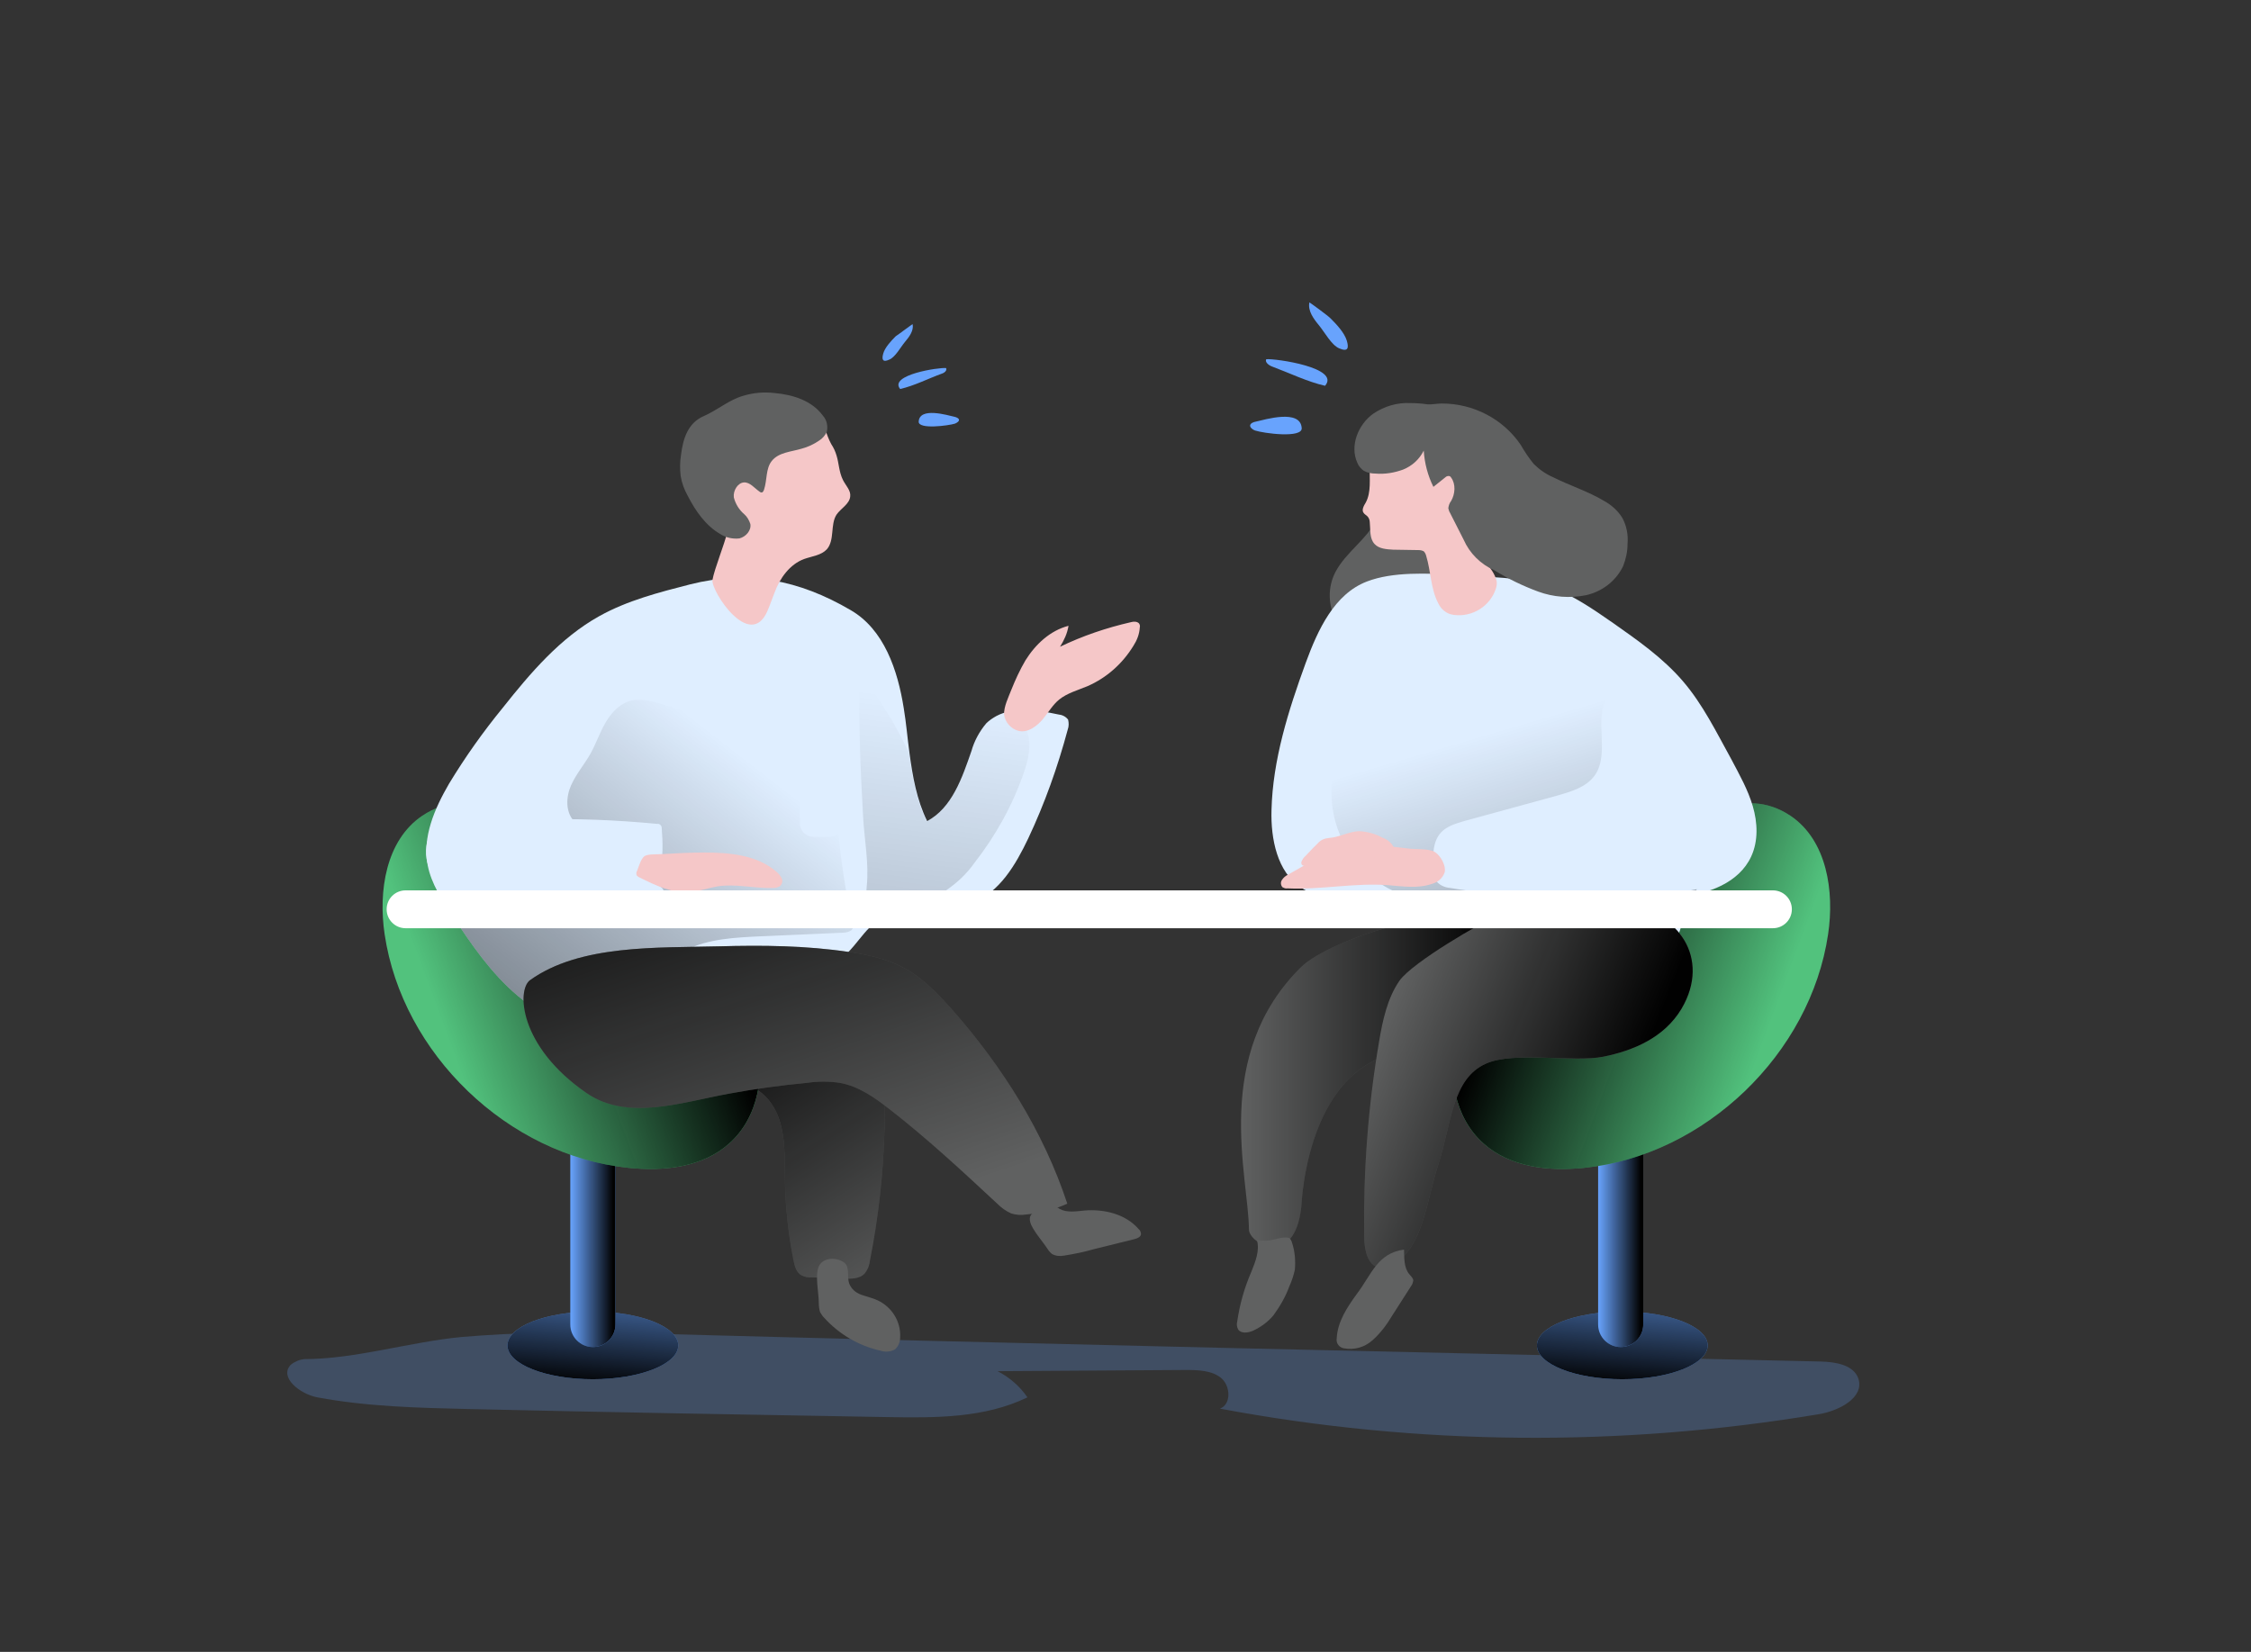 <?xml version="1.0" encoding="utf-8"?>
<!-- Generator: Adobe Illustrator 25.0.0, SVG Export Plug-In . SVG Version: 6.00 Build 0)  -->
<svg version="1.1" id="Layer_1" xmlns="http://www.w3.org/2000/svg" xmlns:xlink="http://www.w3.org/1999/xlink" x="0px" y="0px"
	 viewBox="0 0 558.9 410.2" style="enable-background:new 0 0 558.9 410.2;" xml:space="preserve">
<rect x="0" y="0" width="558.9" height="410.2" fill="#333333" stroke="none"/>
<style type="text/css">
	.st0{opacity:0.24;fill:#68A3FD;enable-background:new    ;}
	.st1{fill:#606161;}
	.st2{fill:url(#SVGID_1_);}
	.st3{fill:url(#SVGID_2_);}
	.st4{fill:#68A3FD;}
	.st5{fill:url(#SVGID_3_);}
	.st6{fill:url(#SVGID_4_);}
	.st7{fill:url(#SVGID_5_);}
	.st8{fill:url(#SVGID_6_);}
	.st9{fill:#52C27D;}
	.st10{fill:url(#SVGID_7_);}
	.st11{fill:url(#SVGID_8_);}
	.st12{fill:#DFEEFF;}
	.st13{fill:url(#SVGID_9_);}
	.st14{fill:url(#SVGID_10_);}
	.st15{fill:#F5C7C8;}
	.st16{fill:url(#SVGID_11_);}
	.st17{fill:url(#SVGID_12_);}
	.st18{fill:url(#SVGID_13_);}
	.st19{fill:#FFFFFF;}
	.st20{display:none;fill:url(#SVGID_14_);}
</style>
<path class="st0" d="M75.6,337.5c-1.2,0.1-2.4,0.6-3.4,1.4c-3,3.1,2.3,7.3,6.6,8.1c12.3,2.3,24.9,2.6,37.5,2.9
	c34.7,0.8,69.3,1.4,104,2c11.8,0.2,24.1,0.3,34.8-4.9c-1.9-2.8-4.5-5-7.4-6.5l46.7-0.3c3.1,0,6.5,0.1,8.8,2s2.6,6.5-0.3,7.6
	c49.1,9.2,99.4,9.6,148.6,1.4c5-0.8,11.5-4.1,9.9-8.9c-1.2-3.4-5.7-4.1-9.3-4.2c-99.1-2.3-198.2-4.4-297.3-7.1
	c-13.4-0.4-26.8-0.1-40.1,1C101.9,333.2,88.2,337.5,75.6,337.5z"/>
<path class="st1" d="M190.8,273.1c4.4,5.3,4,12.9,4.1,19.8c0.1,6.7,0.8,13.4,2.1,20c0.3,1.5,0.7,3.1,2,3.8c0.8,0.4,1.7,0.6,2.5,0.5
	l7.8,0.3c2,0.1,4.3,0.1,5.5-1.4c0.7-0.9,1.1-2,1.2-3.1c2.1-10.6,3.3-21.4,3.6-32.2c0.3-4.3-0.1-8.5-1-12.7c-1.1-4.1-3.4-8-7-10.3
	c-3.9-2.5-8.9-2.8-13.5-2.9c-5-0.1-10.1-0.2-14.8,1.4c-3.9,1.3-11.3,5.6-5.9,9.4C181.8,268.7,187.1,268.6,190.8,273.1z"/>
<linearGradient id="SVGID_1_" gradientUnits="userSpaceOnUse" x1="230.586" y1="2500.439" x2="177.506" y2="2417.109" gradientTransform="matrix(1 0 0 1 -2.1 -2177.71)">
	<stop  offset="0" style="stop-color:#010101;stop-opacity:0"/>
	<stop  offset="0.95" style="stop-color:#010101"/>
</linearGradient>
<path class="st2" d="M190.8,273.1c4.4,5.3,4,12.9,4.1,19.8c0.1,6.7,0.8,13.4,2.1,20c0.3,1.5,0.7,3.1,2,3.8c0.8,0.4,1.7,0.6,2.5,0.5
	l7.8,0.3c2,0.1,4.3,0.1,5.5-1.4c0.7-0.9,1.1-2,1.2-3.1c2.1-10.6,3.3-21.4,3.6-32.2c0.3-4.3-0.1-8.5-1-12.7c-1.1-4.1-3.4-8-7-10.3
	c-3.9-2.5-8.9-2.8-13.5-2.9c-5-0.1-10.1-0.2-14.8,1.4c-3.9,1.3-11.3,5.6-5.9,9.4C181.8,268.7,187.1,268.6,190.8,273.1z"/>
<path class="st1" d="M203.3,323.6c0,0.7,0.1,1.5,0.3,2.2c0.3,0.5,0.6,1,1,1.4c3.7,4.1,8.6,7,14,8.2c1.2,0.4,2.5,0.3,3.6-0.3
	c0.9-0.8,1.3-1.9,1.3-3c0.2-3.9-2-7.5-5.6-9.2c-1.3-0.6-2.7-0.9-4.1-1.4c-1.4-0.5-2.5-1.5-3-2.9c-0.5-1.7,0.2-3.9-1.1-5
	c-1.9-1.5-5.4-1.4-6.4,0.9C202.3,316.7,203.3,321,203.3,323.6z"/>
<path class="st1" d="M323.1,240.1c-22.3,21.9-13.1,51.9-13,65.2c0,3.5,11.3,9.9,13-5.6c0.1-0.9,1.4-40.7,31.6-38.8
	c11.4,0.7,25.8-14.2,16.8-28.5C364.6,221.5,330,233.3,323.1,240.1z"/>
<linearGradient id="SVGID_2_" gradientUnits="userSpaceOnUse" x1="310.236" y1="2446.508" x2="376.423" y2="2446.508" gradientTransform="matrix(1 0 0 1 -2.1 -2177.71)">
	<stop  offset="0" style="stop-color:#010101;stop-opacity:0"/>
	<stop  offset="0.95" style="stop-color:#010101"/>
</linearGradient>
<path class="st3" d="M323.1,240.1c-22.3,21.9-13.1,51.9-13,65.2c0,3.5,11.3,9.9,13-5.6c0.1-0.9,1.4-40.7,31.6-38.8
	c11.4,0.7,25.8-14.2,16.8-28.5C364.6,221.5,330,233.3,323.1,240.1z"/>
<path class="st1" d="M312.1,308c0.7,2.6-0.4,5.3-1.4,7.8c-1.7,3.9-2.9,8.1-3.5,12.3c-0.2,0.7-0.1,1.4,0.2,2c0.7,1.1,2.4,0.9,3.6,0.4
	c2-0.9,3.8-2.2,5.2-3.9c1.6-2.2,3-4.6,3.9-7.1c0.6-1.3,1.1-2.8,1.4-4.2c0.2-2.3,0-4.6-0.7-6.7c-0.1-0.4-0.3-0.8-0.6-1.1
	c-0.3-0.2-0.7-0.2-1-0.2c-1.7,0-3.3,0.8-4.9,0.8L312.1,308z"/>
<ellipse class="st4" cx="147.2" cy="334.1" rx="21.2" ry="8.4"/>
<linearGradient id="SVGID_3_" gradientUnits="userSpaceOnUse" x1="149.323" y1="2456.253" x2="146.213" y2="2494.123" gradientTransform="matrix(1 0 0 1 0 -2148)">
	<stop  offset="0" style="stop-color:#010101;stop-opacity:0"/>
	<stop  offset="0.95" style="stop-color:#010101"/>
</linearGradient>
<ellipse class="st5" cx="147.2" cy="334.1" rx="21.2" ry="8.4"/>
<ellipse class="st4" cx="402.8" cy="334.1" rx="21.2" ry="8.4"/>
<linearGradient id="SVGID_4_" gradientUnits="userSpaceOnUse" x1="404.916" y1="2456.254" x2="401.816" y2="2494.124" gradientTransform="matrix(1 0 0 1 0 -2148)">
	<stop  offset="0" style="stop-color:#010101;stop-opacity:0"/>
	<stop  offset="0.95" style="stop-color:#010101"/>
</linearGradient>
<ellipse class="st6" cx="402.8" cy="334.1" rx="21.2" ry="8.4"/>
<path class="st4" d="M396.8,271.6H408l0,0v57.3c0,3.1-2.5,5.6-5.6,5.6l0,0c-3.1,0-5.6-2.5-5.6-5.6V271.6L396.8,271.6z"/>
<linearGradient id="SVGID_5_" gradientUnits="userSpaceOnUse" x1="396.78" y1="2451.05" x2="407.95" y2="2451.05" gradientTransform="matrix(1 0 0 1 0 -2148)">
	<stop  offset="0" style="stop-color:#010101;stop-opacity:0"/>
	<stop  offset="0.95" style="stop-color:#010101"/>
</linearGradient>
<path class="st7" d="M396.8,271.6H408l0,0v57.3c0,3.1-2.5,5.6-5.6,5.6l0,0c-3.1,0-5.6-2.5-5.6-5.6V271.6L396.8,271.6z"/>
<path class="st4" d="M147.2,271.6L147.2,271.6c3.1,0,5.6,2.5,5.6,5.6v51.7c0,3.1-2.5,5.6-5.6,5.6l0,0c-3.1,0-5.6-2.5-5.6-5.6v-51.7
	C141.7,274.1,144.2,271.6,147.2,271.6z"/>
<linearGradient id="SVGID_6_" gradientUnits="userSpaceOnUse" x1="141.66" y1="2451.05" x2="152.83" y2="2451.05" gradientTransform="matrix(1 0 0 1 0 -2148)">
	<stop  offset="0" style="stop-color:#010101;stop-opacity:0"/>
	<stop  offset="0.95" style="stop-color:#010101"/>
</linearGradient>
<path class="st8" d="M147.2,271.6L147.2,271.6c3.1,0,5.6,2.5,5.6,5.6v51.7c0,3.1-2.5,5.6-5.6,5.6l0,0c-3.1,0-5.6-2.5-5.6-5.6v-51.7
	C141.7,274.1,144.2,271.6,147.2,271.6z"/>
<path class="st9" d="M104.8,202.6c-9,6.1-10.9,18.7-9.3,29.4c4.4,29.7,30.6,54.9,60.5,58c8.8,0.9,18.4-0.1,25-6
	c7.4-6.5,9.2-17.7,6.6-27.2s-9-17.5-16-24.4c-9.7-9.5-20.7-17.4-32.9-23.4C128.2,203.9,116.7,194.6,104.8,202.6z"/>
<linearGradient id="SVGID_7_" gradientUnits="userSpaceOnUse" x1="112.518" y1="2433.585" x2="177.698" y2="2409.375" gradientTransform="matrix(1 0 0 1 -2.1 -2177.71)">
	<stop  offset="0" style="stop-color:#010101;stop-opacity:0"/>
	<stop  offset="0.95" style="stop-color:#010101"/>
</linearGradient>
<path class="st10" d="M104.8,202.6c-9,6.1-10.9,18.7-9.3,29.4c4.4,29.7,30.6,54.9,60.5,58c8.8,0.9,18.4-0.1,25-6
	c7.4-6.5,9.2-17.7,6.6-27.2s-9-17.5-16-24.4c-9.7-9.5-20.7-17.4-32.9-23.4C128.2,203.9,116.7,194.6,104.8,202.6z"/>
<path class="st9" d="M444.6,202.6c9,6.1,10.9,18.7,9.3,29.4c-4.4,29.7-30.6,54.9-60.5,58c-8.8,0.9-18.4-0.1-25-6
	c-7.4-6.5-9.2-17.7-6.6-27.2s9-17.5,16-24.4c9.7-9.5,20.8-17.4,32.9-23.4C421.2,203.9,432.6,194.6,444.6,202.6z"/>
<linearGradient id="SVGID_8_" gradientUnits="userSpaceOnUse" x1="-5007.602" y1="2433.583" x2="-4942.423" y2="2409.373" gradientTransform="matrix(-1 0 0 1 -4568.64 -2177.71)">
	<stop  offset="0" style="stop-color:#010101;stop-opacity:0"/>
	<stop  offset="0.95" style="stop-color:#010101"/>
</linearGradient>
<path class="st11" d="M444.6,202.6c9,6.1,10.9,18.7,9.3,29.4c-4.4,29.7-30.6,54.9-60.5,58c-8.8,0.9-18.4-0.1-25-6
	c-7.4-6.5-9.2-17.7-6.6-27.2s9-17.5,16-24.4c9.7-9.5,20.8-17.4,32.9-23.4C421.2,203.9,432.6,194.6,444.6,202.6z"/>
<path class="st1" d="M331.6,142c-2,3.8-1.9,8.4,0.2,12.2c1,1.9,2.7,3.4,4.8,4.1c1.8,0.4,3.8,0.2,5.5-0.3c3.8-0.9,7.5-2.1,11.1-3.6
	c2.1-0.9,4.4-2,5.3-4.1c0.8-1.7,0.4-3.7,0-5.5c-0.9-4.3-2.3-8.7-5-12.3c-1.6-2.2-3.8-3.9-6.4-4.9c-3-1.2-3.9-1-5.4,1.6
	C339.2,134.1,334.2,137.1,331.6,142z"/>
<path class="st12" d="M265.1,181.2c-2.5,9.3-5.7,18.3-9.8,27c-3.1,6.5-7.1,13.4-13.9,16c-7.7,3-17.4-0.2-24,4.8
	c-2.1,1.6-3.7,3.9-5.4,5.9c-8.7,10.3-22.6,14.3-35.7,17.5c-12.7,3.1-26.5,5.8-38.6,0.6c-2.4-1-4.6-2.3-6.7-3.8
	c-6.9-5-12.2-12.1-17-19.3c-0.5-0.8-1.1-1.5-1.6-2.4c-2.6-3.9-5.3-8-6.2-12.6c-1.4-7,1.7-14.1,5.3-20.3c4-6.6,8.4-12.8,13.3-18.8
	c6.9-8.7,14.3-17.4,24-22.8c7-3.9,14.8-5.9,22.6-7.9c14.3-3.6,27-1.1,39.8,6.4c8.3,4.8,11.7,14.9,13.2,24.4c0.6,3.6,0.9,7.3,1.4,11
	c0.8,5.9,1.8,11.7,4.4,17c6.2-3.3,8.7-10.8,11-17.4c0.7-2.5,2-4.9,3.7-6.9c0.7-0.7,1.6-1.3,2.5-1.8c4.3-2.3,10.2-1.5,15.3-0.4
	c1,0.1,1.9,0.5,2.5,1.3C265.4,179.5,265.4,180.4,265.1,181.2z"/>
<linearGradient id="SVGID_9_" gradientUnits="userSpaceOnUse" x1="236.917" y1="2351.758" x2="191.747" y2="2696.358" gradientTransform="matrix(1 0 0 1 -2.1 -2177.71)">
	<stop  offset="0" style="stop-color:#010101;stop-opacity:0"/>
	<stop  offset="0.95" style="stop-color:#010101"/>
</linearGradient>
<path class="st13" d="M254.3,191.6c-2.8,8.2-7,15.8-12.3,22.6c-1.9,2.7-4.3,5-7.1,6.9c-4.2,2.7-9.3,3.4-14.2,4.2
	c-5.3,0.8-5.9-0.9-5.5-5.2c0.6-5.6-0.6-11.7-0.9-17.3c-0.7-11.9-1.1-23.7-0.9-35.6c4.9,6.1,9,12.7,12.3,19.8
	c0.8,5.9,1.8,11.7,4.4,17c6.2-3.3,8.7-10.8,11-17.4c0.7-2.5,2-4.9,3.7-6.9c0.7-0.7,1.6-1.3,2.5-1.8c2-0.5,4,0,5.7,1.2
	C256.6,181.7,255.8,187.3,254.3,191.6z"/>
<linearGradient id="SVGID_10_" gradientUnits="userSpaceOnUse" x1="192.672" y1="2370.308" x2="64.202" y2="2536.048" gradientTransform="matrix(1 0 0 1 -2.1 -2177.71)">
	<stop  offset="0" style="stop-color:#010101;stop-opacity:0"/>
	<stop  offset="0.95" style="stop-color:#010101"/>
</linearGradient>
<path class="st14" d="M211.4,231c-0.6,0.4-1.3,0.6-2,0.6l-20.4,0.9c-6.4,0.3-13,0.6-18.7,3.4c-1.7,0.8-3.3,1.9-5,2.6
	c-2.1,0.7-4.3,1.4-6.4,1.9c-3.9,1.1-18.3,7.3-22.3,8.2c-1.8,0.4-3.7,0.6-5.6,0.6c-6.9-5-12.2-12.1-17-19.3c3-1.2,6-2.4,6.5-2.5
	c4.1-0.5,8.2-0.7,12.2-0.5c6.6,0.1,13.3,0.2,20,0.3c2,0.1,4-0.1,5.9-0.7c2.1-1,4-2.4,5.5-4.2c0.4-0.3,0.7-0.8,0.6-1.3
	c-0.1-0.3-0.4-0.6-0.7-0.8c-1.6-0.9-2.9-2.3-3.9-3.8c-0.6-1.3-0.3-2.9-1.1-4c-1.1-1.4-4.5-2.3-6.1-3l-7.1-3.4
	c-1.2-0.5-2.3-1.2-3.3-2.1c-2.1-2.3-2-6-0.7-8.9s3.4-5.3,4.9-8c1.3-2.4,2.2-5,3.5-7.3s3.2-4.6,5.8-5.5c2.9-1,5.9-0.1,8.8,0.8
	c10.1,3,20.3,6,30.5,9.1c4.3,1.3,9.1,2.9,11.1,7c1,2.1,1.1,4.4,1.2,6.8c0.4,10.3,1.7,20.5,3.9,30.5C212,229.1,212.1,230.3,211.4,231
	z"/>
<path class="st15" d="M209.3,119.2c0.7,1.4,2,2.6,1.8,4.1c-0.2,1.9-2.3,2.9-3.4,4.5c-1.6,2.5-0.4,6.3-2.4,8.6
	c-1.4,1.5-3.6,1.7-5.6,2.4c-3.6,1.3-6.1,4.8-7.4,8.4c-0.6,1.5-1.1,3-1.7,4.4c-4.3,10.2-14.1-4.8-13.7-7.6c0.5-2.8,3-8.9,3.6-11.6
	c1-4.2,0.4-8.6,0.6-12.9c0.2-3.7,0.9-7.4,2.2-10.9c0.7-2.1,1.8-4,3.4-5.6c2.4-2.2,5.9-2.8,9.2-2.7c2.4,0.1,5.1,0.6,6.8,2.3
	c1.1,1.3,1.8,2.8,2.3,4.4c0.4,1.1,0.8,2.2,1.4,3.3c0.6,0.9,1,1.8,1.3,2.8C208.3,115,208.3,117.2,209.3,119.2z"/>
<path class="st1" d="M192.3,97.6c4.6,0.4,9.3,1.9,12,5.6c1,1.1,1.3,2.6,1,4c-0.4,0.9-1.1,1.7-1.9,2.2c-1.3,0.9-2.8,1.6-4.3,2
	c-2.6,0.8-5.8,0.9-7.5,3.1c-1.5,1.9-1.1,4.7-1.9,7.1c-0.1,0.3-0.3,0.7-0.6,0.7c-0.2,0-0.4-0.1-0.5-0.2c-1.3-0.9-2.4-2.4-3.9-2.3
	s-2.7,2-2.5,3.7c0.4,1.6,1.3,3.1,2.6,4.2c0.7,0.6,1.2,1.5,1.5,2.4c0.3,1.6-1.1,3.2-2.7,3.6c-1.7,0.2-3.4-0.2-4.8-1.1
	c-3.6-2.1-6.1-5.7-8-9.4c-0.9-1.6-1.5-3.2-1.8-5c-0.2-1.7-0.2-3.5,0.1-5.3c0.5-4,1.7-7.9,5.7-9.6c3.4-1.5,6.2-4,9.7-5
	C187.1,97.5,189.7,97.3,192.3,97.6z"/>
<path class="st15" d="M254.6,164c2.5-4,6.1-7.4,10.7-8.6c-0.3,1.9-1.1,3.6-2.1,5.2c5.6-2.7,11.5-4.7,17.6-6.1c0.7-0.2,1.5-0.2,2,0.3
	c0.2,0.3,0.3,0.6,0.2,1c-0.1,1.7-0.7,3.2-1.6,4.6c-2.7,4.4-6.6,7.9-11.4,10c-2.4,1-5,1.7-7,3.3c-1.6,1.3-2.7,3.2-4,4.8
	s-3.7,3.6-6.1,3c-1.9-0.5-3.3-2.1-3.6-4c-0.1-2,1.1-4.4,1.8-6.2C252.1,168.8,253.2,166.4,254.6,164z"/>
<path class="st12" d="M132.5,203.5c10.2-0.3,20.5,0.1,30.7,1.1c0.5-0.1,1,0.3,1.1,0.9c0,0.1,0,0.1,0,0.2c0.3,3.5,0.3,7-0.3,10.5
	c-0.1,0.8-0.3,1.6-0.8,2.3c-0.7,0.8-1.6,1.4-2.6,1.6c-1.8,0.5-3.7,0.7-5.6,0.8c-13.1,1-26.2,2.1-39.3,1.4c-1.7,0-3.5-0.4-5-1.1
	c-1.1-0.7-1.9-1.7-2.6-2.8c-0.9-1.3-1.6-2.7-2-4.2c-0.7-2.7-0.3-5.5,1.1-7.9c1.6-2.5,4.1-4.3,7-5.1c2.8-0.8,5.8-1,8.7-0.7
	c1.5,0.1,2.9,0.4,4.3,0.9c2.6,1,5.1,3.2,7.8,2.6"/>
<path class="st15" d="M174.8,211.7c6.3,0,13.1,0.6,17.9,4.7c0.6,0.5,1.1,1.1,1.4,1.7c0.3,0.7,0.1,1.5-0.5,2
	c-0.4,0.2-0.9,0.4-1.4,0.4c-4.7,0.2-9.4-1.1-14-0.4c-2.3,0.4-4.5,1.2-6.8,1.4c-4.4,0.4-8.6-1.6-12.6-3.6c-0.3-0.1-0.5-0.3-0.7-0.5
	c-0.2-0.4-0.1-0.9,0.1-1.2c0.4-1,0.9-2.8,1.7-3.5s3.1-0.5,4.3-0.6C167.7,211.9,171.3,211.7,174.8,211.7z"/>
<path class="st12" d="M202,182.5h3.8c1.9,0,3.4,1.5,3.4,3.4v18.5c0,1.9-1.5,3.4-3.4,3.4H202c-1.9,0-3.4-1.5-3.4-3.4v-18.5
	C198.6,184,200.1,182.5,202,182.5z"/>
<path class="st1" d="M131.6,243.4c12.4-8.9,31.6-8,46.9-8.4c10.8-0.3,21.6-0.2,32.3,1.4c4.9,0.7,9.8,1.8,14.1,4.2s8,6.2,11.4,10
	c12.5,14.1,22.8,30.4,28.7,48.3c-3.3,1.5-6.8,2.4-10.3,2.7c-1.2,0.2-2.5,0.1-3.7-0.3c-1.3-0.6-2.4-1.4-3.4-2.4
	c-8.7-8.1-17.4-16.2-26.8-23.5c-3.7-2.9-7.7-5.7-12.3-6.5c-2.7-0.4-5.4-0.4-8.1,0c-6.5,0.6-13,1.5-19.5,2.7
	c-12,2.2-25.2,6.8-35.3-0.2C128.8,259.8,128.3,245.8,131.6,243.4z"/>
<linearGradient id="SVGID_11_" gradientUnits="userSpaceOnUse" x1="209.733" y1="2482.719" x2="168.763" y2="2360.749" gradientTransform="matrix(1 0 0 1 -2.1 -2177.71)">
	<stop  offset="0" style="stop-color:#010101;stop-opacity:0"/>
	<stop  offset="0.95" style="stop-color:#010101"/>
</linearGradient>
<path class="st16" d="M131.6,243.4c12.4-8.9,31.6-8,46.9-8.4c10.8-0.3,21.6-0.2,32.3,1.4c4.9,0.7,9.8,1.8,14.1,4.2s8,6.2,11.4,10
	c12.5,14.1,22.8,30.4,28.7,48.3c-3.3,1.5-6.8,2.4-10.3,2.7c-1.2,0.2-2.5,0.1-3.7-0.3c-1.3-0.6-2.4-1.4-3.4-2.4
	c-8.7-8.1-17.4-16.2-26.8-23.5c-3.7-2.9-7.7-5.7-12.3-6.5c-2.7-0.4-5.4-0.4-8.1,0c-6.5,0.6-13,1.5-19.5,2.7
	c-12,2.2-25.2,6.8-35.3-0.2C128.8,259.8,128.3,245.8,131.6,243.4z"/>
<path class="st12" d="M339.4,144.4c-8.1,3.1-12.2,12-15.2,20.2c-4.3,11.8-8.2,24.1-8.5,36.6c-0.2,7.1,1.4,15.3,7.3,19.2
	c4.3,2.8,9.9,2.7,15.1,2.5l18.5-0.7c1.1-0.3,2.3,0.4,2.5,1.6c0,0.1,0,0.2,0,0.3c0.8,2.3,10.8,3.7,11.5,6c0.5,1.6-8.1,4.3-6.8,5.4
	s3.3,1.4,5.1,1.5c13.1,1,26.3,0.7,39.4-0.9c2.7-0.3,5.5-0.8,7.4-2.7c2.6-2.7,2-7.1,1.3-10.8c7.1-0.5,14.8-3.4,17.8-9.9
	c1.8-3.9,1.6-8.4,0.4-12.5s-3.3-7.8-5.3-11.6c-3.7-6.7-7.1-13.7-12.1-19.5s-11.2-10.1-17.3-14.4c-4.9-3.4-9.8-6.8-15.4-8.9
	c-7.7-2.8-15.7-2.3-23.8-3.1C354.4,142.4,345.9,141.9,339.4,144.4z"/>
<linearGradient id="SVGID_12_" gradientUnits="userSpaceOnUse" x1="369.779" y1="2360.327" x2="425.019" y2="2548.407" gradientTransform="matrix(1 0 0 1 -2.1 -2177.71)">
	<stop  offset="0" style="stop-color:#010101;stop-opacity:0"/>
	<stop  offset="0.95" style="stop-color:#010101"/>
</linearGradient>
<path class="st17" d="M421.3,220.8c-9.9,2.1-20,2-30.1,1.8c-10.4-0.1-20.9-0.3-31.1-2.1c-1.3-0.1-2.5-0.6-3.3-1.5
	c-0.4-0.7-0.7-1.6-0.7-2.5c-0.4-3.5-0.6-7.4,1.8-9.9c1.5-1.5,3.6-2.1,5.6-2.7l23-6.3c3.5-1,7.4-2.1,9.5-5.1c4-5.8-0.8-14.9,3.7-20.3
	c-2.6-3.1-6.5-4.8-10.6-4.7c-4.2-0.1-8.3,1-12.4,2.1l-32.5,8.9c-2.7,0.7-5.5,1.5-7.7,3.2c-2.7,2.1-4.2,5.4-5.1,8.7
	c-3.6,14.5,5.3,29.1,19.7,32.7c1,0.2,2,0.4,3,0.6c2.3,0.3,5,0.4,6.4,2.3c1,1.2,1.1,2.8,1.8,4.2c1.9,3.7,6.9,4.2,11,4.2l25,0.3
	c5.7,0.1,12,0,16.5-3.5C418.4,228.3,419.5,225.1,421.3,220.8z"/>
<path class="st15" d="M339.1,124.8c-0.5,0.8-1.1,1.9-0.5,2.6c0.2,0.3,0.6,0.5,0.9,0.8c0.4,0.4,0.6,1,0.6,1.5c0.2,1.9-0.1,4,1.2,5.4
	c1.1,1.2,3,1.3,4.6,1.4l6.3,0.1c0.5,0,0.9,0.1,1.3,0.3c0.3,0.3,0.5,0.7,0.6,1.1c1.2,3.9,1.1,8.2,3,11.8c0.4,0.9,1.1,1.7,1.9,2.2
	c0.6,0.4,1.3,0.6,2,0.7c4.6,0.6,9-2.2,10.4-6.5c0.2-0.6,0.3-1.2,0.2-1.9c-0.2-0.9-0.6-1.7-1.1-2.5c-2.1-2.9-3.6-6.2-4.4-9.7
	c-0.3-2.1-0.5-4.2-0.6-6.3c-0.2-2.6-0.8-5.1-1.6-7.6c-0.3-1.1-0.8-2.1-1.5-3.1c-0.6-0.8-1.3-1.4-2.1-2c-2.8-2.2-5.8-4.5-9.3-5.3
	c-2.7-0.5-5.5-0.5-8.2,0c-1.1,0-2.1,0.4-2.8,1.2c-0.9,1.1-0.5,2.5-0.2,3.8c0.3,1.1,0.4,2.2,0.3,3.3C340,119,340.5,122.2,339.1,124.8
	z"/>
<path class="st1" d="M341,102.7c-3.8,2.7-5.9,8-4,12.2c0.3,0.8,0.9,1.5,1.6,2c0.9,0.5,1.9,0.7,2.9,0.7c2.4,0.2,4.7-0.2,6.9-1
	c2.2-0.9,4-2.5,5.1-4.7c0.2,3.1,1,6.2,2.4,9l3-2.4c0.2-0.2,0.5-0.3,0.8-0.3s0.5,0.2,0.6,0.4c1.2,1.6,1,4.1,0,5.8
	c-0.4,0.5-0.6,1.1-0.7,1.8c0.1,0.4,0.2,0.8,0.4,1.1l3.4,6.7c1.5,3.4,4.2,6.1,7.6,7.6c3.4,2.1,7.1,3.9,10.9,5.3
	c3.8,1.4,7.9,1.7,11.9,0.9c4-0.9,7.4-3.5,9.2-7.2c0.7-1.8,1.1-3.6,1.1-5.5c0.2-2.2-0.2-4.5-1.3-6.5c-1.1-1.8-2.7-3.2-4.5-4.2
	c-4-2.4-8.5-3.8-12.7-5.9c-1.8-0.8-3.4-1.9-4.8-3.3c-1.2-1.5-2.3-3.1-3.2-4.7c-4.4-6.5-11.8-10.3-19.6-10.3c-1.2,0-2.5,0.3-3.6,0.2
	c-1.4-0.2-2.7-0.3-4.1-0.3C346.9,99.9,343.7,100.9,341,102.7z"/>
<path class="st4" d="M325.1,75.1c-0.4,2.1,1,4,2.4,5.7s3.1,4.9,5,5.7c2.3,1,2.4-0.2,1.9-1.9c-0.6-2-2.6-4.1-4-5.5
	C330,78.6,325.1,75,325.1,75.1z"/>
<path class="st4" d="M314.4,89.2c-0.4,0.7,0.6,1.5,1.4,1.8c4.3,1.6,8.8,3.8,13.2,4.8C332.9,91.3,316.7,89,314.4,89.2z"/>
<path class="st4" d="M311.8,104.7c-0.6,0.1-1.3,0.4-1.4,0.9s0.6,1.1,1.2,1.3c2.1,0.7,11.8,2,11.6-0.6
	C322.9,101.5,314.1,104.2,311.8,104.7z"/>
<path class="st1" d="M372.6,227c-4.8,2-21.9,12-25.1,16.5c-3,4.3-4.2,9.8-5.1,15.2c-2.7,15.9-3.9,31.9-3.7,48c0,2.9,0.5,6.4,2.7,7.7
	c1.5,0.9,3.3,0.4,4.8-0.6c7.2-4.4,8-15.7,10.9-24.6c3.3-10,3.3-21.3,11.9-25.1c7-3.1,21.7-0.2,29.1-1.7s15.1-4.7,19.4-11.9
	c7.5-12.7-1.4-24.3-12.4-24.5C390,225.8,387,221.1,372.6,227z"/>
<linearGradient id="SVGID_13_" gradientUnits="userSpaceOnUse" x1="343.628" y1="2434.587" x2="406.008" y2="2459.727" gradientTransform="matrix(1 0 0 1 -2.1 -2177.71)">
	<stop  offset="0" style="stop-color:#010101;stop-opacity:0"/>
	<stop  offset="0.95" style="stop-color:#010101"/>
</linearGradient>
<path class="st18" d="M372.6,227c-4.8,2-21.9,12-25.1,16.5c-3,4.3-4.2,9.8-5.1,15.2c-2.7,15.9-3.9,31.9-3.7,48
	c0,2.9,0.5,6.4,2.7,7.7c1.5,0.9,3.3,0.4,4.8-0.6c7.2-4.4,8-15.7,10.9-24.6c3.3-10,3.3-21.3,11.9-25.1c7-3.1,21.7-0.2,29.1-1.7
	s15.1-4.7,19.4-11.9c7.5-12.7-1.4-24.3-12.4-24.5C390,225.8,387,221.1,372.6,227z"/>
<path class="st1" d="M260,310c0.3,0.5,0.7,1,1.2,1.4c0.9,0.5,2,0.6,3,0.4c2.5-0.4,5-0.9,7.4-1.6l10.1-2.5c0.7-0.2,1.5-0.5,1.6-1.2
	c0-0.5-0.2-1-0.6-1.3c-3.2-3.7-8.5-5-13.4-4.6c-2.1,0.2-4.4,0.6-6.2-0.4c-0.4-0.3-0.8-0.5-1.3-0.6s-1.1,0-1.6,0.3
	c-2.4,0.9-5.1,0.9-4.4,3.6C256.3,305.4,258.9,308.3,260,310z"/>
<path class="st19" d="M100.7,221.1h339.5c2.6,0,4.7,2.1,4.7,4.7l0,0c0,2.6-2.1,4.7-4.7,4.7H100.7c-2.6,0-4.7-2.1-4.7-4.7l0,0
	C96,223.2,98.1,221.1,100.7,221.1z"/>
<linearGradient id="SVGID_14_" gradientUnits="userSpaceOnUse" x1="270.262" y1="2384.37" x2="270.882" y2="2349.52" gradientTransform="matrix(1 0 0 1 0 -2148)">
	<stop  offset="0" style="stop-color:#010101;stop-opacity:0"/>
	<stop  offset="0.95" style="stop-color:#010101"/>
</linearGradient>
<path class="st20" d="M100.7,221.1h339.5c2.6,0,4.7,2.1,4.7,4.7l0,0c0,2.6-2.1,4.7-4.7,4.7H100.7c-2.6,0-4.7-2.1-4.7-4.7l0,0
	C96,223.2,98.1,221.1,100.7,221.1z"/>
<path class="st15" d="M333.9,210.3c-2.8,0.8-5.6,2-8.1,3.5c-2,1.1-4,2.3-6,3.4c-0.6,0.3-1.1,0.7-1.5,1.3s-0.3,1.3,0.1,1.8
	c0.4,0.2,0.8,0.4,1.2,0.3c8.3,0.4,16.7-1.4,25-0.8c3.6,0.3,7.4,0.9,10.9-0.3c1.5-0.4,2.7-1.4,3.2-2.9c0.4-1.6-1-4.1-2.4-5
	c-1.7-1-4.8-0.6-6.7-0.9C344.4,210.2,339.1,209.1,333.9,210.3z"/>
<path class="st15" d="M337.4,206.4c2,0.1,4,0.6,5.8,1.6c1.2,0.4,2.2,1.2,2.8,2.3c0.3,0.5,0.2,1.2-0.1,1.7c-0.3,0.4-0.7,0.6-1.1,0.7
	c-1.4,0.3-2.8,0.4-4.2,0.2c-4.5-0.3-9.1,0.3-13.4,1.5c-1,0.4-2.2,0.6-3.3,0.6c-0.3,0-0.5-0.1-0.7-0.3c-0.1-0.2-0.1-0.4-0.1-0.6
	c0.2-0.6,0.6-1.2,1.1-1.6c1-1.1,2-2.1,3-3.1c0.7-0.8,1.6-1.2,2.7-1.3C332.6,207.9,334.9,206.5,337.4,206.4z"/>
<path class="st1" d="M336.9,321.3c-2.4,3.3-4.8,6.9-5,11c-0.1,0.6,0,1.2,0.4,1.7c0.3,0.4,0.8,0.7,1.3,0.8c2.6,0.5,5.2-0.2,7.2-2
	c1.9-1.7,3.5-3.8,4.8-6l4.8-7.5c0.3-0.4,0.4-0.8,0.5-1.3c0-0.6-0.6-1.1-1-1.6c-1.4-1.7-1.2-4.1-1.3-6.1
	C342,311.2,340.6,316.4,336.9,321.3z"/>
<path class="st4" d="M226.6,80.5c0.3,1.6-0.8,3.1-1.9,4.4s-2.4,3.8-3.9,4.4c-1.7,0.8-1.9-0.1-1.5-1.5c0.4-1.5,2-3.2,3.1-4.3
	C222.9,83.2,226.6,80.4,226.6,80.5z"/>
<path class="st4" d="M234.9,91.4c0.3,0.6-0.4,1.2-1.1,1.4c-3.3,1.2-6.8,3-10.3,3.8C220.6,93.1,233.1,91.2,234.9,91.4z"/>
<path class="st4" d="M237,103.5c0.4,0.1,1,0.3,1.1,0.7s-0.5,0.8-1,1c-1.6,0.5-9.1,1.5-9-0.5C228.3,101,235.2,103.1,237,103.5z"/>
</svg>
